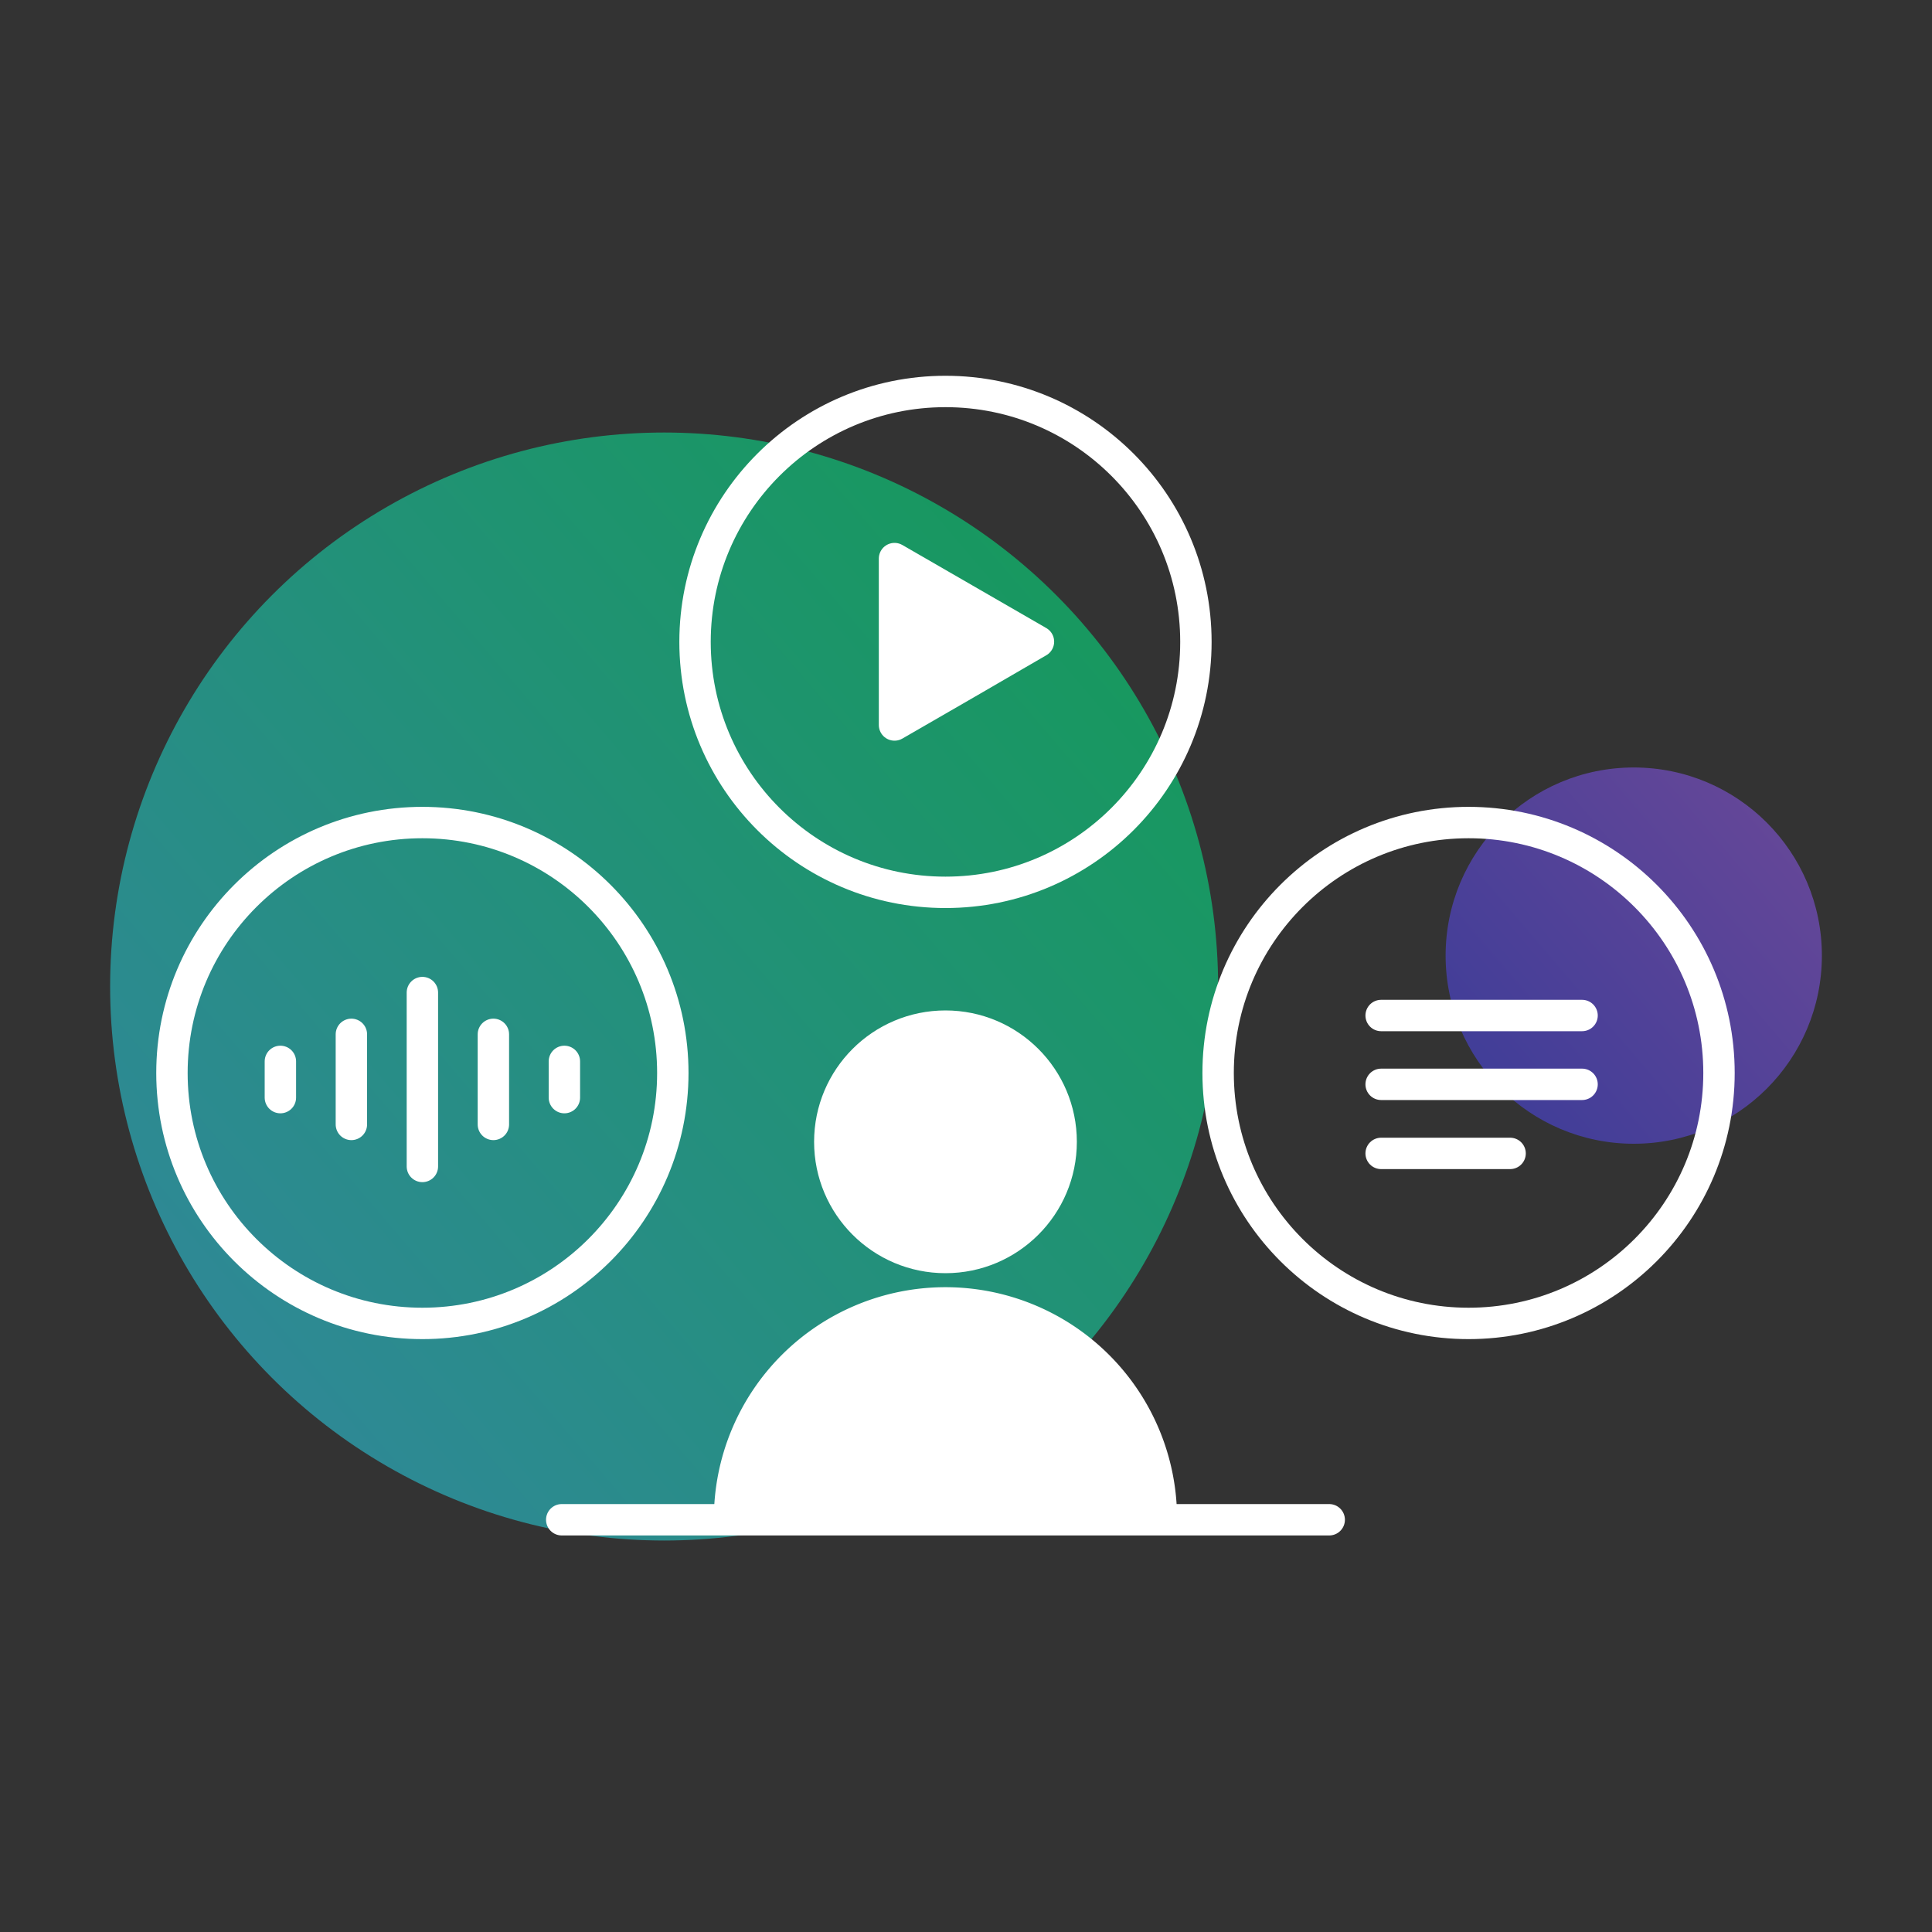<svg id="Layer_1" data-name="Layer 1" xmlns="http://www.w3.org/2000/svg" xmlns:xlink="http://www.w3.org/1999/xlink" viewBox="0 0 80 80"><rect x="0" y="0" width="80" height="80" fill="#333333" stroke="none"/><defs><style>.cls-1{opacity:0.55;fill:url(#linear-gradient);}.cls-2{opacity:0.5;fill:url(#linear-gradient-2);}.cls-3{fill:#fff;}.cls-3,.cls-4{stroke:#fff;stroke-linecap:round;stroke-linejoin:round;stroke-width:1.3px;}.cls-4{fill:none;}</style><linearGradient id="linear-gradient" x1="45.94" y1="25.06" x2="0.84" y2="63.68" gradientUnits="userSpaceOnUse"><stop offset="0" stop-color="#00eb81"/><stop offset="1" stop-color="#35c8ff"/></linearGradient><linearGradient id="linear-gradient-2" x1="73.92" y1="34.21" x2="58.6" y2="47.32" gradientUnits="userSpaceOnUse"><stop offset="0" stop-color="#975cff"/><stop offset="1" stop-color="#3e44fe"/></linearGradient></defs><circle class="cls-1" cx="27.5" cy="40.85" r="22.94"/><circle class="cls-2" cx="67.65" cy="39.57" r="7.79"/><path class="cls-3" d="M48.09,62.89a8.94,8.94,0,0,0-17.88,0Z"/><circle class="cls-3" cx="39.15" cy="47.28" r="4.79"/><circle class="cls-4" cx="39.15" cy="26.58" r="10.37"/><polygon class="cls-3" points="43 26.57 40.02 28.3 37.04 30.02 37.04 26.57 37.04 23.13 40.02 24.85 43 26.57"/><circle class="cls-4" cx="60.81" cy="44.43" r="10.37"/><circle class="cls-4" cx="17.49" cy="44.43" r="10.37"/><line class="cls-4" x1="14.55" y1="42.83" x2="14.55" y2="46.56"/><line class="cls-4" x1="20.43" y1="42.83" x2="20.43" y2="46.56"/><line class="cls-4" x1="17.49" y1="41.1" x2="17.49" y2="48.3"/><line class="cls-4" x1="11.61" y1="43.95" x2="11.61" y2="45.45"/><line class="cls-4" x1="23.37" y1="43.95" x2="23.37" y2="45.45"/><line class="cls-4" x1="57.19" y1="42.05" x2="65.51" y2="42.05"/><line class="cls-4" x1="57.19" y1="44.9" x2="65.51" y2="44.9"/><line class="cls-4" x1="57.19" y1="47.76" x2="62.53" y2="47.76"/><line class="cls-4" x1="23.26" y1="62.93" x2="55.04" y2="62.93"/></svg>